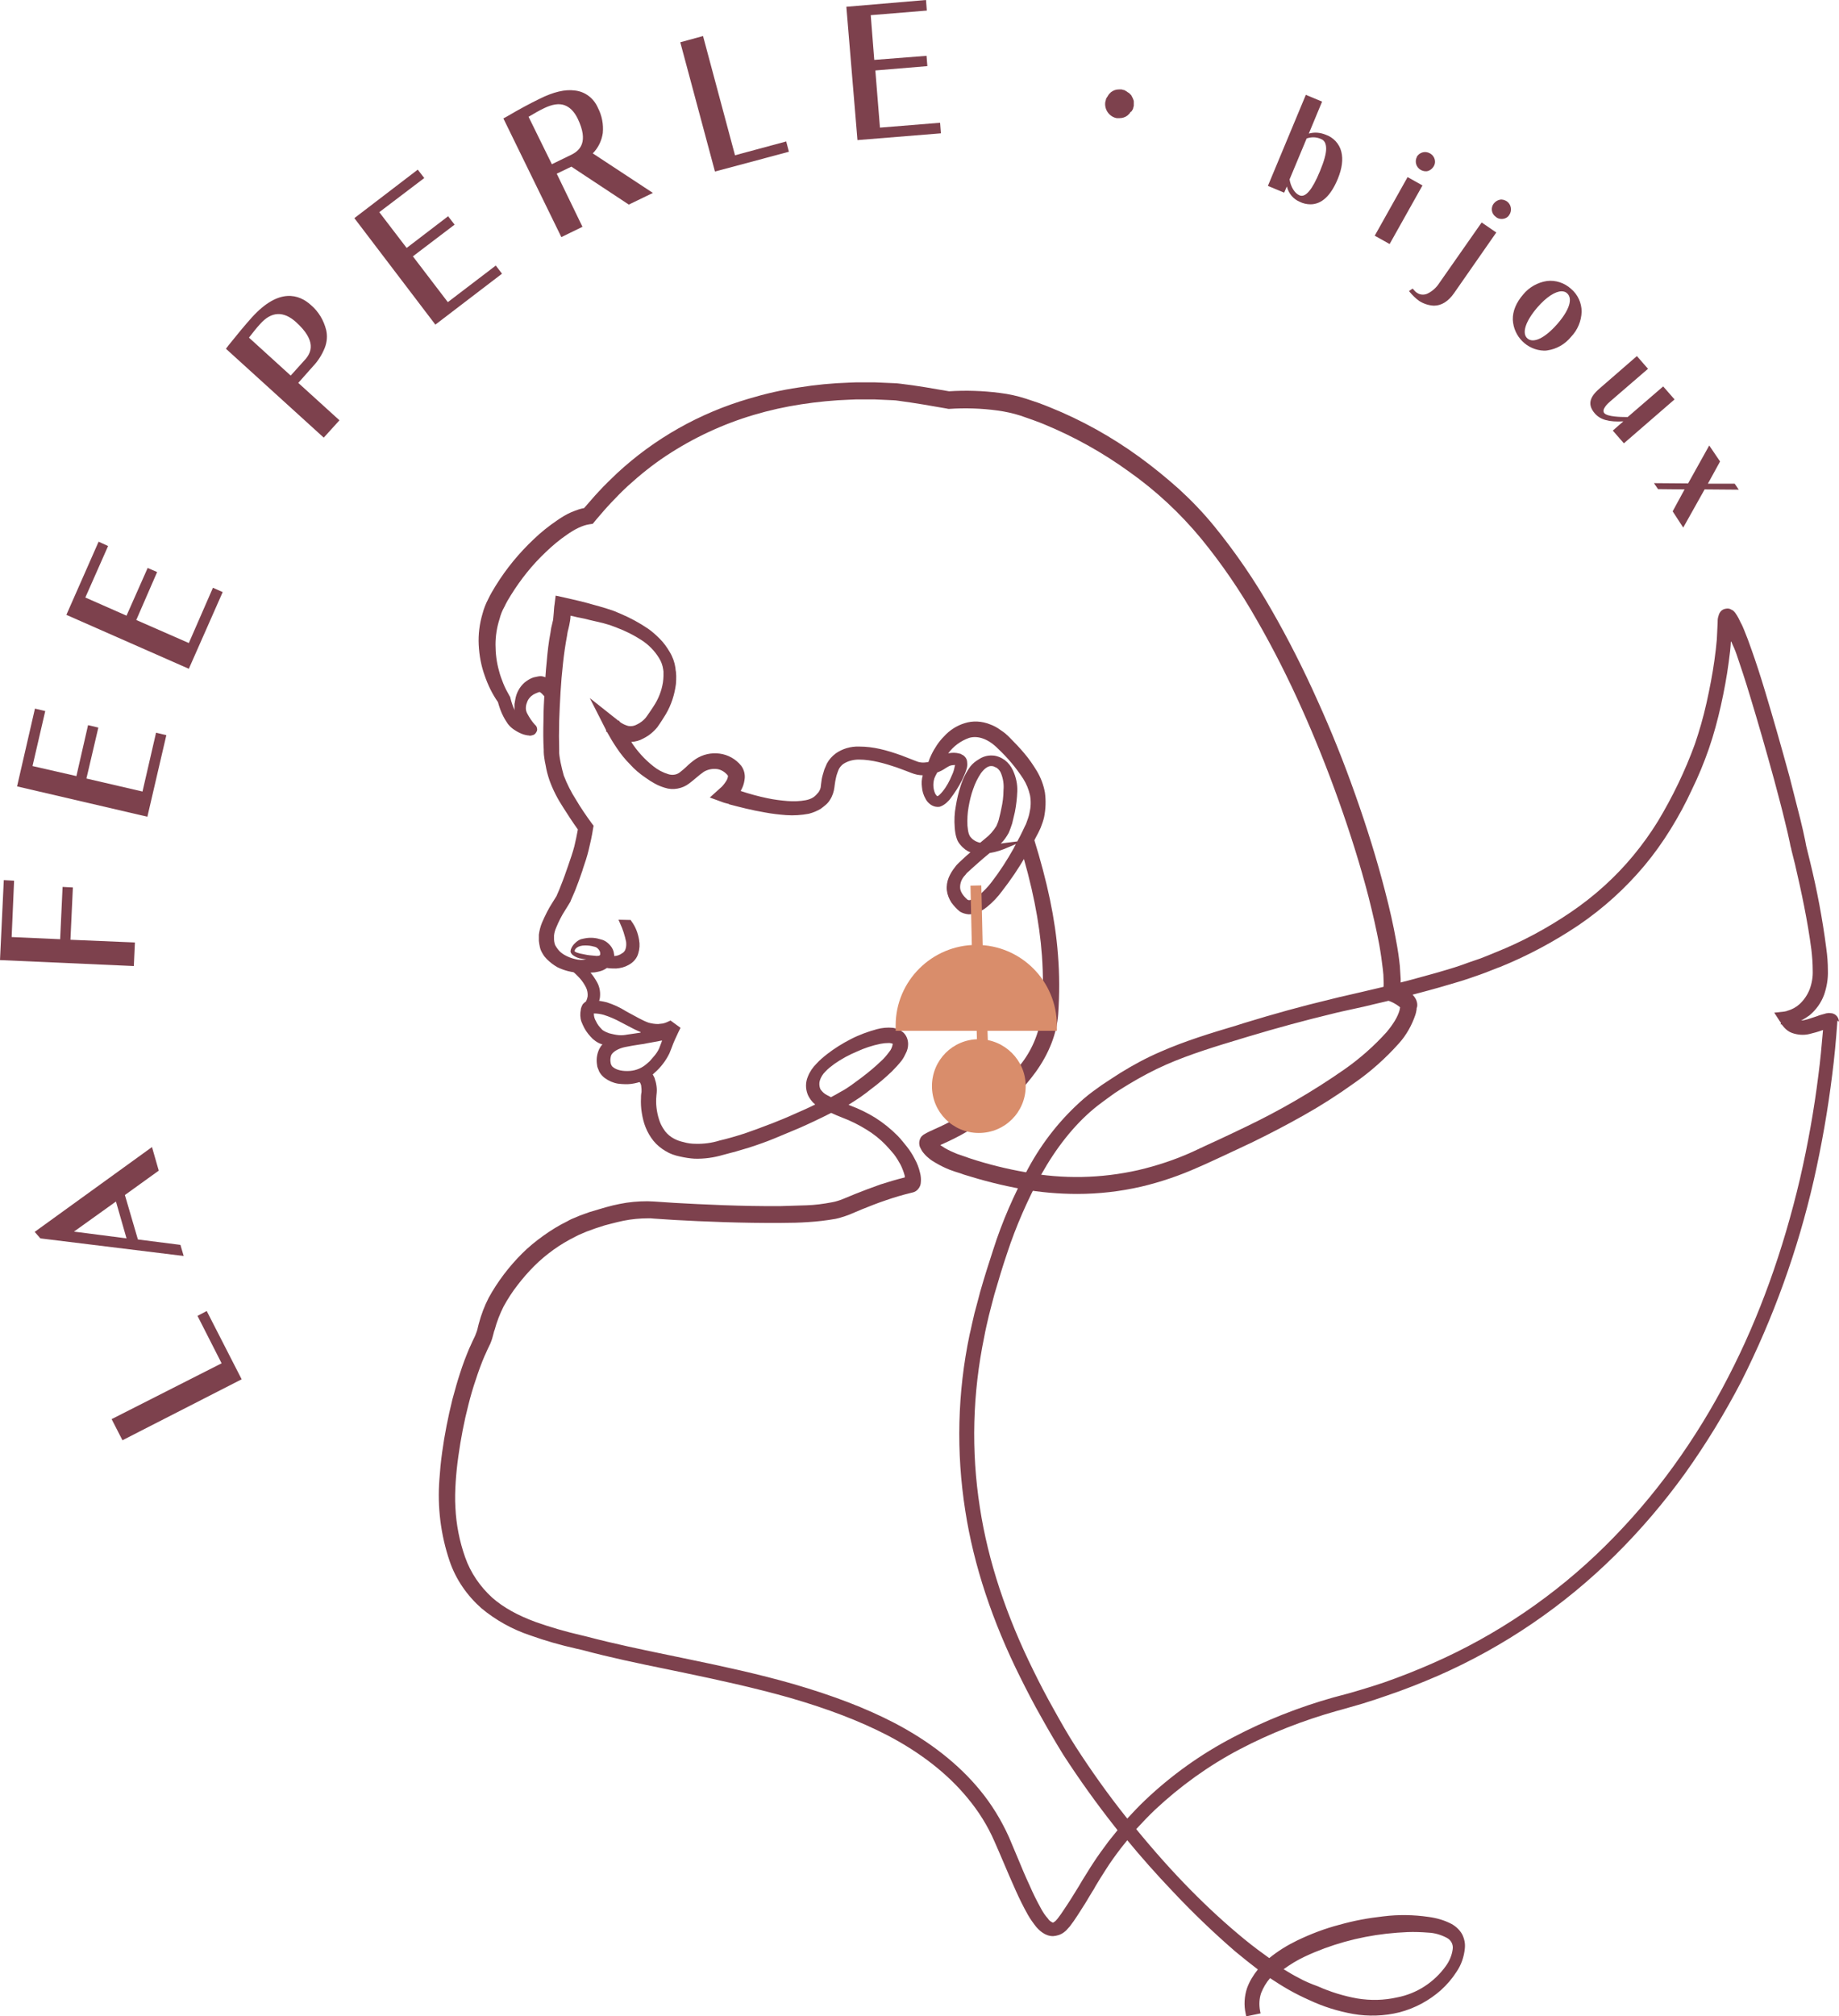 <?xml version="1.0" encoding="utf-8"?>
<!-- Generator: Adobe Illustrator 25.2.0, SVG Export Plug-In . SVG Version: 6.00 Build 0)  -->
<svg version="1.1" id="Calque_1" xmlns="http://www.w3.org/2000/svg" xmlns:xlink="http://www.w3.org/1999/xlink" x="0px" y="0px"
	 viewBox="0 0 678.8 744.1" style="enable-background:new 0 0 678.8 744.1;" xml:space="preserve">
<style type="text/css">
	.st0{fill:#7D414D;}
	.st1{fill:#D98D6B;}
</style>
<g id="Fée">
	<path id="Body" class="st0" d="M678.7,376.4c-0.2-0.9-0.7-1.6-1.5-2.1c-0.4-0.2-0.9-0.4-1.4-0.4c-0.4-0.1-0.9-0.1-1.3,0
		c-0.3,0-0.6,0.1-0.9,0.2c-0.9,0.2-1.7,0.5-2.4,0.7l-0.2,0.1c-0.5,0.2-1,0.3-1.5,0.5c-1,0.3-2,0.7-2.9,0.9c-0.6,0.2-1.2,0.3-1.8,0.3
		c1.1-0.5,2.1-1.2,3.1-1.9c2.4-2,4.3-4.6,5.4-7.6c1-2.9,1.5-5.9,1.4-8.9c0-2.8-0.2-5.5-0.6-8.3c-1.4-10.8-3.4-21.4-6-32l-1.4-5.7
		c-0.1-0.7-0.3-1.4-0.4-2.1c-0.5-2.5-1.1-5-1.8-7.9c-1.4-5.6-2.8-11.1-4-15.7c-3.1-11.3-6-21.5-8.9-31.1c-1.8-6-3.4-10.9-5-15.4
		c-1-2.9-1.9-5.3-2.9-7.7c-0.2-0.5-0.4-0.9-0.6-1.4l-0.3-0.6c-0.3-0.6-0.7-1.3-1-2l-0.1-0.2c-0.3-0.6-0.7-1.2-1.1-1.8
		c-0.2-0.3-0.4-0.5-0.6-0.7c-0.2-0.2-0.4-0.4-0.7-0.5l-0.2-0.1c-0.6-0.4-1.2-0.5-1.9-0.4c-0.9,0.1-1.7,0.5-2.2,1.2
		c-0.2,0.3-0.4,0.6-0.5,0.9c-0.1,0.3-0.2,0.7-0.3,1c-0.2,0.7-0.2,1.5-0.2,2.2l-0.2,4.1l-0.1,2c-0.2,2.4-0.5,4.9-0.9,7.8
		c-0.7,5-1.7,10.2-2.9,15.6s-2.7,10.5-4.3,15.2c-3.6,9.9-8.2,19.4-13.6,28.4c-2.7,4.4-5.8,8.7-9.1,12.7c-6.7,8.1-14.5,15.1-23.2,21
		c-8.7,5.9-18,10.9-27.8,14.8l-1.2,0.5c-2,0.8-4.1,1.7-6.3,2.4s-4.6,1.7-7.5,2.6c-4.5,1.4-9.4,2.8-15.4,4.4
		c-4.9,1.3-9.9,2.6-15.6,3.9c-2.4,0.6-4.8,1.1-7.3,1.7c-2.8,0.6-5.6,1.3-8.4,2c-9.6,2.3-19.8,5.1-31.2,8.6l-2.5,0.8
		c-9.4,2.8-19,5.7-28.3,9.8c-5.1,2.2-9.9,4.8-14.6,7.7c-2.2,1.4-4.5,2.9-6.9,4.5c-2.4,1.7-4.5,3.2-6.6,5c-8.4,7.3-15.3,16-20.6,25.8
		c-5.2,9.6-9.6,19.6-12.9,30c-1.6,4.9-3.2,9.9-4.8,15.5c-0.6,2.4-1.3,4.9-2.1,7.9l-0.9,3.9c-0.3,1.4-0.6,2.8-0.9,4
		c-4.5,21.4-5,43.4-1.6,65c3.1,20.1,10,40.9,20.4,61.7c2.3,4.6,4.8,9.5,7.6,14.4c2.5,4.5,5.3,9.3,8.2,14
		c5.9,9.1,12.2,17.9,18.9,26.4l1.1,1.4c-1.1,1.4-2.2,2.7-3.3,4.1c-2,2.7-4,5.4-5.8,8.2c-1.4,2.1-2.6,4.2-3.9,6.2
		c-0.4,0.7-0.9,1.5-1.3,2.2c-1.9,3.1-3.5,5.7-5.2,8.2c-0.9,1.4-1.8,2.7-2.6,3.7l-0.6,0.7c-0.2,0.2-0.4,0.4-0.6,0.5
		c-0.4,0.3-0.5,0.3-0.6,0.3c-0.7-0.3-1.4-0.8-1.8-1.5c-1-1.1-1.8-2.3-2.5-3.6c-1.6-2.9-3.1-5.9-4.2-8.5c-1.6-3.4-3.1-7-4.5-10.4
		c-1.1-2.5-2.1-5.1-3.2-7.6c-2.8-6.2-6.4-12.1-10.7-17.3c-7.8-9.5-18.4-17.9-31.6-24.8c-10.6-5.5-22.4-10-37.1-14.3
		c-13.2-3.8-26.8-6.7-38.4-9.1l-7.2-1.5c-10.2-2.1-20.8-4.3-31-7l-2.1-0.5c-5.6-1.3-11.1-2.9-16.5-4.8c-6.8-2.5-12-5.4-16.1-9
		c-4.5-4.1-8-9.2-10-14.9c-2.1-5.9-3.3-12.1-3.6-18.3c-0.2-3.2-0.1-6.3,0.1-9.5c0.2-3,0.5-6.1,1-9.6c0.9-6.4,2.1-12.7,3.7-18.9
		c0.8-3.2,1.7-6.3,2.7-9.2c1-3.1,2.1-6.1,3.3-8.9l0.2-0.4c0.3-0.6,0.5-1.2,0.8-1.8l1.1-2.3c0.5-1.2,0.9-2.5,1.2-3.8
		c0.1-0.4,0.2-0.9,0.4-1.3c0.8-3,1.9-5.8,3.3-8.6c1.5-2.7,3.2-5.4,5.1-7.8c1.9-2.5,4-4.9,6.2-7.1c2.2-2.2,4.6-4.2,7.1-6
		c2.5-1.8,5.2-3.4,8-4.8c0.9-0.5,1.8-0.9,2.8-1.3c0.5-0.2,1-0.4,1.4-0.6l3.3-1.2l3.4-1.1l2.3-0.6c1.6-0.4,3.1-0.8,4.6-1.1
		c3-0.6,6.1-0.9,9.2-0.9c0.7,0,1.3,0,2,0.1l7.6,0.5c10.8,0.6,25,1.2,39.4,1.1c3.8,0,7-0.1,9.9-0.3c3.4-0.2,6.8-0.6,10.2-1.2
		c0.9-0.2,1.8-0.4,2.6-0.7c0.8-0.2,1.7-0.6,2.6-0.9l4.5-1.9c2.5-1,5.7-2.3,9-3.4c2.9-1,5.9-1.9,9.2-2.7l0.4-0.1c0.1,0,0.1,0,0.4-0.1
		c0.7-0.2,1.3-0.6,1.8-1.2c0.6-0.7,1-1.6,1-2.6c0.1-1.1,0-2.3-0.3-3.4c-0.4-1.8-1.1-3.6-2-5.2c-0.8-1.6-1.8-3.1-2.9-4.5
		c-0.7-0.9-1.2-1.5-1.7-2.1c-0.2-0.2-0.4-0.4-0.5-0.6c-0.4-0.4-0.8-0.9-1.2-1.3c-2.5-2.5-5.2-4.7-8.2-6.6c-2.9-1.8-6-3.3-9.2-4.5
		l-0.7-0.3c1.3-0.8,2.7-1.7,4.2-2.7c1.6-1.1,3-2.2,4-3c2.7-2,5.3-4.2,7.8-6.6c1.3-1.3,2.5-2.6,3.6-4c0.6-0.8,1.1-1.7,1.5-2.6
		c0.6-1.1,0.9-2.3,0.9-3.5c0-1.6-0.6-3.2-1.8-4.3c-1.1-0.9-2.4-1.5-3.8-1.7c-2-0.2-4,0-5.9,0.5c-3.3,0.9-6.6,2.1-9.7,3.7
		c-3.1,1.6-6,3.4-8.7,5.5c-1.4,1.1-2.7,2.2-3.9,3.5c-1.4,1.4-2.5,3-3.2,4.8c-0.9,2.1-0.9,4.4-0.1,6.5c0.6,1.5,1.6,2.8,2.8,3.8
		c-2.4,1.2-5.1,2.4-8.1,3.7c-2.6,1.2-5.2,2.2-7.9,3.3l-1.1,0.4c-2.8,1.1-5.8,2.2-9,3.3c-3.1,1-6.2,1.9-9.2,2.6
		c-2.9,0.9-5.9,1.3-8.9,1.2c-1.5,0-2.9-0.2-4.3-0.6c-1.3-0.3-2.6-0.7-3.8-1.4c-1.1-0.6-2.2-1.5-3-2.5c-0.8-1.1-1.5-2.2-2-3.5
		c-1-2.7-1.5-5.6-1.4-8.5c0-0.4,0.1-0.9,0.1-1.4c0-0.3,0.1-0.6,0.1-1c0.1-1.1,0-2.1-0.2-3.2c-0.1-0.5-0.2-1-0.4-1.5
		c-0.1-0.6-0.4-1.2-0.7-1.7c-0.6-1-1.4-1.9-2.4-2.6l-0.8-0.6l-3.4,4.4l0.8,0.6c0.4,0.3,0.7,0.6,1,1c0.2,0.4,0.4,0.9,0.4,1.4
		c0.1,0.6,0.1,1.1,0.1,1.7c0,0.3,0,0.5-0.1,0.8c-0.1,0.6-0.1,1.1-0.1,1.7c-0.1,1.8,0,3.7,0.3,5.5c0.3,1.8,0.7,3.6,1.4,5.3
		c0.7,1.8,1.7,3.5,2.9,5c1.2,1.5,2.8,2.8,4.5,3.8c1.6,1,3.4,1.6,5.3,2c1.8,0.4,3.6,0.7,5.4,0.8c3.6,0.1,7.1-0.4,10.5-1.4
		c3.2-0.8,6.4-1.7,9.6-2.7c3.4-1.1,6.5-2.2,9.4-3.4l1.2-0.5c2.6-1.1,5.3-2.2,7.9-3.3c3.4-1.5,7.5-3.4,11.8-5.6
		c1.3,0.6,2.7,1.2,4,1.7c3.2,1.2,6.2,2.7,9.1,4.5c2.6,1.6,5,3.5,7.1,5.7c1.2,1.3,2.2,2.4,3,3.4c0.9,1.2,1.7,2.5,2.4,3.8
		c0.6,1.2,1.1,2.5,1.5,3.9c0.1,0.3,0.1,0.5,0.1,0.8c-3.2,0.8-6.2,1.7-9,2.6c-3.4,1.2-6.8,2.5-9.3,3.5l-4.6,1.9
		c-0.8,0.3-1.3,0.5-2,0.7c-0.7,0.2-1.4,0.4-2.1,0.5c-3.1,0.6-6.2,1-9.3,1.1c-2.9,0.1-5.9,0.2-9.7,0.3c-14.2,0.1-28.4-0.6-39.1-1.2
		l-7.5-0.5c-0.8,0-1.6-0.1-2.4-0.1c-3.5,0-6.9,0.3-10.3,1c-1.6,0.3-3.2,0.7-5,1.2l-2.4,0.7l-3.7,1.1l-3.6,1.3
		c-0.5,0.2-1,0.4-1.4,0.6c-1.1,0.4-2.2,0.9-3.2,1.5c-3.1,1.5-6,3.3-8.8,5.3c-2.8,2-5.5,4.2-7.9,6.6c-4.8,4.8-9,10.3-12.3,16.3
		c-1.6,3.1-2.8,6.3-3.7,9.7l-0.3,1.2c-0.2,1.1-0.6,2.1-1,3.1l-1,2.1c-0.3,0.7-0.6,1.3-0.9,2l-0.2,0.4c-1.3,3.1-2.5,6.2-3.5,9.4
		c-1,3-1.9,6.3-2.8,9.6c-1.6,6.5-2.9,13-3.8,19.6c-0.5,3.6-0.8,6.9-1,9.9c-0.8,10.3,0.5,20.6,3.8,30.3c2.3,6.7,6.4,12.6,11.7,17.3
		c5.3,4.4,11.4,7.8,18,10c5.6,2,11.2,3.6,17,4.9l2.2,0.5c10.4,2.8,21,5,31.3,7.1l7.2,1.5c11.5,2.4,24.9,5.3,38,9
		c14.2,4.1,25.9,8.6,36,13.8c12.5,6.5,22.5,14.4,29.8,23.3c4,4.8,7.4,10.2,9.9,16c1.1,2.4,2.1,4.9,3.2,7.4c1.5,3.5,3,7.1,4.6,10.6
		c1.3,2.9,2.8,6,4.5,9c0.9,1.6,2,3.1,3.1,4.5c0.7,0.8,1.4,1.5,2.3,2.1c1.1,0.8,2.5,1.3,3.9,1.3l0,0c1.4-0.1,2.8-0.5,4-1.4
		c0.4-0.3,0.9-0.7,1.2-1.1l1-1.1c1-1.3,1.9-2.6,2.8-4l0.2-0.3c1.9-2.9,3.7-5.8,5.2-8.4c0.5-0.7,0.9-1.4,1.3-2.2
		c1.2-2,2.5-4.1,3.8-6.1c1.7-2.7,3.6-5.3,5.5-7.8l2.4-3c5.1,6.2,10.6,12.4,16.4,18.5c7.4,7.9,15.2,15.4,23.4,22.5
		c3,2.5,5.8,4.7,8.4,6.7c-1.7,2.1-3.1,4.4-4,6.9c-1,3-1.2,6.3-0.5,9.4l0.2,1l5.3-1.1l-0.2-1c-0.4-2.2-0.3-4.4,0.4-6.5
		c0.8-2,1.9-3.9,3.3-5.5l0,0c2.3,1.5,4.6,3,7.1,4.4c2.3,1.3,4.7,2.5,7.4,3.7c5.1,2.4,10.5,4.1,16.1,5.1c2.8,0.5,5.7,0.7,8.6,0.6
		c2.9-0.1,5.8-0.5,8.6-1.2c5.7-1.5,10.9-4.3,15.3-8.2c2.2-2,4.1-4.2,5.7-6.7c1.8-2.6,2.8-5.6,3.1-8.7c0.2-1.8-0.2-3.6-1-5.2
		c-0.9-1.6-2.3-2.9-3.9-3.8c-2.7-1.4-5.5-2.2-8.5-2.6c-5.5-0.8-11.1-0.9-16.7-0.2c-5.5,0.6-10.9,1.6-16.2,3.1
		c-5.4,1.4-10.6,3.4-15.6,5.8c-3.7,1.8-7.1,3.9-10.3,6.5c-2.8-2-5.8-4.2-9.1-6.9c-13.3-10.9-26.5-24.2-40-40.7
		c2.2-2.4,4.5-4.8,6.9-7.1c9.4-8.8,19.8-16.3,31.2-22.3c11.4-6,23.5-10.7,35.9-14.2l2.2-0.6l7.3-2.1l4.7-1.5l4.7-1.6
		c6.2-2.1,12.5-4.6,18.5-7.2c24.4-10.7,46.5-25.8,65.4-44.5c9.4-9.3,18-19.4,25.8-30.2c7.7-10.8,14.6-22.1,20.7-33.8
		c11.9-23.6,20.9-48.6,26.8-74.4c2.9-12.8,5.2-25.9,6.8-38.9c0.8-6.2,1.4-12.6,1.9-19.7v-0.3C678.8,377.3,678.8,376.9,678.7,376.4z
		 M641.1,241.8c1.5,4.4,3.1,9.2,4.9,15.2c2.9,9.5,5.8,19.6,8.9,30.9c1.2,4.6,2.7,10,4,15.5c0.7,2.9,1.3,5.3,1.8,7.8
		c0.1,0.6,0.2,1.2,0.4,1.8c0.1,0.2,0.1,0.3,0.1,0.5l1.4,5.6c2.3,9.9,4.6,20.6,6,31.3c0.3,2.6,0.5,5.1,0.5,7.7
		c0.1,2.4-0.3,4.7-1.1,6.9c-0.8,2.1-2.1,4-3.7,5.5c-1.3,1.2-2.8,2-4.5,2.5l-0.1-0.1l-0.1,0.2c-0.3,0.1-0.7,0.1-1,0.2l-3.7,0.4l2,3.1
		c0.2,0.2,0.4,0.5,0.5,0.8l-0.2,0.4h0.4c0.3,0.4,0.6,0.7,0.9,1.1c0.8,0.9,1.8,1.7,3,2.1c2,0.7,4.2,0.9,6.3,0.4
		c1.6-0.4,3.2-0.8,4.8-1.4l0.3-0.1c-0.5,5.9-1,11.3-1.7,16.6c-1.6,12.9-3.9,25.7-6.8,38.3c-6.2,26.4-15,51-26.4,73
		c-5.9,11.5-12.7,22.6-20.3,33.1c-7.6,10.5-16,20.3-25.2,29.4c-18.4,18.2-40,32.9-63.7,43.3c-5.9,2.6-12,5-18,7.1l-4.6,1.5l-4.6,1.4
		c-2.6,0.8-5.2,1.5-7.9,2.2l-1.5,0.4c-12.8,3.6-25.2,8.5-37,14.7c-11.9,6.2-22.8,14-32.5,23.2c-2.3,2.2-4.5,4.5-6.6,6.8
		c-0.2-0.2-0.3-0.4-0.5-0.6c-6.6-8.3-12.8-17-18.6-26c-2.9-4.5-5.6-9.3-8.1-13.8c-2.7-4.8-5.2-9.6-7.4-14.1
		c-10.1-20.4-16.8-40.6-19.8-60.2c-3.3-21-2.7-42.3,1.6-63.1c0.2-1.2,0.5-2.5,0.8-3.9l0.9-3.9c0.5-2.1,1.3-4.9,2-7.7
		c1.6-5.5,3.1-10.5,4.7-15.2c3.3-10.1,7.6-19.8,12.6-29.1c5.6-10,12.1-18.2,19.4-24.3c1.9-1.6,3.9-3,6.2-4.7s4.5-3,6.6-4.3
		c4.5-2.7,9.1-5.2,13.9-7.3c8.9-3.9,18.5-6.8,27.8-9.6l2.3-0.7c11.3-3.4,21.4-6.1,30.9-8.4c2.7-0.7,5.6-1.3,8.3-1.9
		c2.5-0.5,4.9-1.1,7.4-1.7c5.7-1.3,10.8-2.6,15.7-3.9c6.1-1.6,11-3,15.6-4.4c3-0.9,5.5-1.8,7.8-2.6s4.4-1.7,6.5-2.5l1.1-0.4
		c10.1-4.1,19.8-9.3,28.9-15.4c9.1-6.2,17.3-13.6,24.4-22.1c3.5-4.2,6.7-8.7,9.6-13.4c2.9-4.7,5.5-9.5,7.8-14.5
		c2.4-4.9,4.5-10,6.3-15.2c1.8-5.2,3.2-10.5,4.4-15.8c1.2-5.4,2.2-10.8,2.9-16.1c0.4-2.9,0.7-5.4,0.8-7.8
		C639.7,238.2,640.5,240,641.1,241.8z M305.2,404.1c-1-0.5-1.8-1.3-2.4-2.2c-0.4-1-0.5-2.1-0.2-3.1c0.4-1.3,1.1-2.4,2-3.3
		c1-1.1,2.2-2,3.4-2.9c2.6-1.8,5.3-3.3,8.2-4.5c2.8-1.3,5.8-2.3,8.8-2.9c1-0.2,2-0.3,3-0.3c0.3,0,0.6,0,0.9,0.1
		c0.2,0,0.4,0.1,0.6,0.2v0.2c-0.2,1-0.6,2-1.3,2.8c-0.9,1.2-1.8,2.3-2.9,3.3c-2.3,2.2-4.7,4.2-7.2,6.1c-1.5,1.1-2.7,2-3.8,2.8
		c-1.3,0.9-2.6,1.8-4,2.5c-1.1,0.7-2.3,1.3-3.6,2C306.1,404.6,305.7,404.3,305.2,404.1z M479.2,729.8c-1.8-0.9-3.6-2-5.4-3.1
		c2.5-1.8,5.1-3.4,7.9-4.7c4.7-2.2,9.6-4,14.6-5.4c5-1.4,10.2-2.4,15.4-3c2.8-0.3,5.3-0.5,7.8-0.6c2.6-0.1,5.1,0,7.7,0.2
		c2.4,0.1,4.7,0.8,6.8,1.9c1.6,0.8,2.5,2.5,2.2,4.3c-0.3,2.2-1.2,4.3-2.5,6.1c-4.3,6-10.7,10.2-18,11.6c-4.8,1.1-9.8,1.2-14.7,0.4
		c-5-0.9-9.9-2.4-14.6-4.5C483.9,732.1,481.5,731.1,479.2,729.8L479.2,729.8z"/>
	<path id="Forehead_bangs" class="st0" d="M385.7,292.5c-0.5-2.8-1.5-5.5-3-8c-1.4-2.3-2.9-4.5-4.7-6.6c-1.6-1.9-3.3-3.7-5.4-5.8
		l-0.4-0.4c-0.3-0.3-0.7-0.6-1.1-1c-0.6-0.5-1.2-0.9-1.8-1.3c-1.2-0.9-2.5-1.6-3.9-2.1c-3-1.2-6.3-1.4-9.4-0.4
		c-2.9,0.9-5.5,2.6-7.5,4.8c-1,1-1.9,2.1-2.7,3.3c-0.8,1.2-1.5,2.4-2.1,3.7c-0.4,0.8-0.7,1.6-1,2.5c-1.1,0.2-2.1,0.3-3.2,0.1
		c-0.4-0.1-0.9-0.2-1.3-0.4l-1.8-0.7c-1.5-0.6-2.6-1-3.6-1.4c-5.6-2-10.4-3.3-15.7-3.3c-3.1-0.1-6.2,0.8-8.7,2.6
		c-1.3,1-2.4,2.2-3.2,3.7l-0.9,2.1c-0.2,0.7-0.4,1.3-0.6,2c-0.3,1-0.5,2.1-0.6,3.2l-0.1,0.8c0,0.9-0.4,1.8-0.9,2.5
		c-0.6,0.7-1.2,1.4-2,1.9c-0.8,0.5-1.7,0.8-2.7,1c-2.2,0.4-4.5,0.5-6.8,0.3c-2.4-0.2-4.8-0.5-7.2-1c-3.4-0.7-6.7-1.6-10-2.7l0.6-1.2
		c0.5-1.1,0.8-2.4,0.9-3.6c0.1-1.5-0.3-3-1.1-4.2l-0.2-0.3c-2-2.5-4.9-4.1-8-4.5c-3.1-0.4-6.2,0.3-8.8,2c-1.3,0.9-2.5,1.9-3.6,3
		c-0.7,0.6-1.3,1.2-2,1.7c-1.2,1.1-2.9,1.4-4.5,0.9c-2-0.6-3.9-1.6-5.5-2.9c-3.2-2.5-6-5.6-8.2-9c1.6-0.1,3.1-0.5,4.5-1.3
		c2-1,3.7-2.4,5.1-4.1c0.3-0.4,0.5-0.7,0.7-1l1-1.5c0.5-0.8,1-1.6,1.5-2.4c2-3.4,3.2-7.2,3.7-11.1c0.1-1.1,0.1-2.1,0.1-3l-0.1-1.5
		l-0.1-0.5c0-0.3-0.1-0.7-0.1-1c-0.3-2-1-4-2.1-5.8c-1-1.7-2.2-3.4-3.6-4.8c-1.4-1.4-2.8-2.7-4.4-3.8c-3.1-2.1-6.4-3.9-9.9-5.4
		l-2.6-1.1l-2.7-0.9c-1.9-0.6-3.7-1.1-5.2-1.5c-3.4-1-7-1.8-10.5-2.6l-3.2-0.7l-0.4,3.2c-0.2,1.1-0.2,2.1-0.3,3.1
		c-0.1,0.8-0.1,1.5-0.2,2.2c0,0.4-0.1,0.7-0.2,1.1l-0.3,1.3c-0.2,0.7-0.3,1.3-0.4,2l-0.1,0.7c-0.7,3.6-1.1,7.2-1.4,10.8
		c-0.4,3.7-0.6,7.5-0.8,10.8c-0.2,3.8-0.4,7.3-0.4,10.8c-0.1,4-0.1,7.6,0.1,10.9v0.8c0,0.7,0.1,1.4,0.2,2.1c0.1,0.9,0.3,1.9,0.5,2.8
		c0.3,1.9,0.8,3.7,1.4,5.5c1.3,3.6,3,6.9,5.1,10.1c1.7,2.7,3.4,5.3,5.4,8.1c-0.4,2.1-0.8,4.2-1.3,6.2c-0.6,2.3-1.4,4.6-2.2,6.9
		l-0.1,0.3c-0.9,2.6-1.7,4.9-2.6,7.1c-0.4,1.1-0.9,2.3-1.4,3.4c-0.1,0.2-0.2,0.5-0.3,0.7l-1.5,2.4c-1.5,2.3-2.7,4.8-3.8,7.3
		c-0.6,1.4-1,3-1.2,4.5v2.3c0.1,0.8,0.2,1.6,0.4,2.4c0.2,0.9,0.6,1.7,1.1,2.5c0.4,0.7,0.9,1.3,1.5,1.9c1.1,1.1,2.4,2.1,3.8,2.9
		c2.6,1.3,5.5,2,8.5,2.1h1.4c0.9,0,1.9,0,2.8-0.1c0.8,0,1.5-0.1,2.3-0.3c1-0.2,1.9-0.5,2.7-1c0.2-0.1,0.4-0.3,0.6-0.4
		c1.1,0.2,2.3,0.2,3.4,0.2c1.6-0.1,3.2-0.5,4.6-1.3c1.7-0.9,3.1-2.4,3.6-4.3c0.5-1.6,0.6-3.3,0.3-4.9c-0.4-2.5-1.3-4.9-2.8-6.9
		l-0.3-0.5l-4.5-0.1l0.6,1.4c1,2.1,1.7,4.4,2.2,6.7c0.1,0.9,0.1,1.8-0.2,2.7c-0.2,0.7-0.7,1.3-1.3,1.6c-0.8,0.6-1.9,1-2.9,1v-0.4
		l-0.2-1.2c-0.3-1.1-0.9-2-1.7-2.8c-0.4-0.4-0.9-0.8-1.4-1.1c-0.5-0.3-1-0.5-1.5-0.6c-1.8-0.6-3.7-0.8-5.6-0.5
		c-0.6,0.1-1.1,0.2-1.9,0.4c-0.8,0.3-1.5,0.8-2.1,1.4c-0.7,0.6-1.3,1.5-1.6,2.4c-0.1,0.3-0.1,0.6-0.1,0.9c0.2,0.5,0.5,0.9,0.9,1.2
		c1,0.7,2.1,1.2,3.3,1.3c0.5,0.1,1.1,0.2,1.6,0.2c-1.4,0.3-2.8,0.3-4.2-0.1c-1.4-0.3-2.8-0.9-4-1.6c-0.8-0.5-1.6-1.1-2.2-1.9
		c-0.3-0.4-0.6-0.8-0.9-1.3c-0.2-0.3-0.3-0.6-0.4-1c-0.1-0.5-0.2-0.9-0.2-1.4v-1.5c0.1-1,0.4-2,0.8-2.9c0.9-2.2,2-4.4,3.3-6.4l1-1.6
		l0.6-1c0.2-0.3,0.4-0.6,0.5-1c0.6-1.3,1.1-2.6,1.6-3.7c0.9-2.3,1.8-4.7,2.7-7.4l0.1-0.4c0.8-2.3,1.6-4.7,2.2-7.2s1.2-5.1,1.6-7.8
		l0.2-1.1l-0.7-0.9c-2.1-2.9-4.1-5.8-5.8-8.7c-1.8-2.8-3.3-5.8-4.5-8.9c-0.4-1.4-0.8-3-1.2-4.9c-0.2-1-0.3-1.8-0.4-2.4
		c-0.1-0.6-0.1-1.1-0.1-1.7v-0.7c-0.1-3-0.1-6.3,0-10.5c0.1-3.3,0.3-6.9,0.5-10.6c0.2-3.4,0.5-6.9,0.9-10.5
		c0.4-3.8,0.9-7.1,1.5-10.3l0.1-0.7c0.1-0.6,0.2-1.2,0.4-1.8l0.3-1.3c0.1-0.5,0.2-1.1,0.3-1.6c0.1-0.7,0.2-1.3,0.2-2
		c1.7,0.4,3.4,0.8,5.1,1.1l2,0.5c1.5,0.3,3.3,0.8,5.1,1.2c0.8,0.2,1.6,0.5,2.4,0.7l2.4,0.9c3.2,1.2,6.2,2.7,9,4.5
		c2.7,1.7,5,4,6.7,6.8c0.8,1.3,1.3,2.7,1.5,4.2c0,0.2,0.1,0.5,0.1,0.7v1.6c0,0.8-0.1,1.6-0.2,2.4c-0.5,3.2-1.7,6.2-3.5,8.9
		c-0.5,0.8-1,1.5-1.4,2.1l-0.9,1.3c-0.2,0.3-0.4,0.5-0.5,0.7c-0.9,1.1-2,1.9-3.2,2.5c-1,0.6-2.2,0.8-3.3,0.6
		c-1.1-0.3-2.2-0.8-3.1-1.5l-0.3-0.5l-0.2,0.1l-10.6-8.4l6.1,12l-0.2,0.2l0.5,0.4c1.1,2,2.3,4,3.6,5.9c1.4,2.1,3,4.1,4.8,5.9
		c1.7,1.9,3.7,3.6,5.8,5c1.1,0.8,2.2,1.5,3.3,2.1c1.2,0.7,2.5,1.2,3.8,1.6c1.5,0.5,3.1,0.6,4.7,0.3c1.6-0.3,3-0.9,4.3-1.9
		c0.9-0.7,1.8-1.4,2.6-2.1c0.9-0.8,1.8-1.5,2.8-2.2c1.5-0.9,3.2-1.2,4.9-1c1.5,0.2,2.9,1.1,3.9,2.3c0.1,0.2,0.1,0.3,0.1,0.5
		c-0.1,0.4-0.2,0.8-0.4,1.2c-0.3,0.5-0.6,1-1,1.5c-0.4,0.5-0.8,1-1.3,1.4l-4,3.6l5.2,1.9c0.6,0.2,1.2,0.3,1.9,0.5v0.1l0,0
		c3.8,1,8.4,2.2,13.2,3c2.6,0.5,5.3,0.8,7.9,1c2.8,0.2,5.6,0,8.3-0.5c1.6-0.4,3-1,4.4-1.8c0.7-0.5,1.3-1,1.9-1.5
		c0.6-0.5,1.2-1.2,1.6-1.9c0.9-1.4,1.4-3,1.6-4.6l0.1-0.8c0.1-0.9,0.3-1.9,0.5-2.8c0.1-0.6,0.3-1.1,0.5-1.7c0.2-0.5,0.3-0.9,0.5-1.3
		c0.4-0.8,1-1.5,1.7-2c1.7-1.1,3.7-1.6,5.7-1.6c4.9,0,9.8,1.5,14,2.9c1,0.4,2.1,0.8,3.5,1.3l1.8,0.7c0.7,0.3,1.5,0.5,2.3,0.7
		c0.7,0.1,1.3,0.2,2,0.2c-0.4,1.4-0.5,2.9-0.3,4.3c0.1,1.6,0.6,3.1,1.4,4.5c0.4,0.8,1.1,1.5,1.8,2c1,0.7,2.2,1,3.4,0.8
		c0.9-0.3,1.7-0.8,2.4-1.4c0.5-0.5,1.1-1,1.5-1.6c1.6-2.1,3.1-4.4,4.3-6.8c0.6-1.3,1.2-2.6,1.6-3.9c0.3-0.8,0.4-1.7,0.3-2.6
		c0-0.8-0.3-1.6-0.9-2.2c-0.2-0.2-0.5-0.5-0.8-0.6c-0.1-0.1-0.2-0.1-0.4-0.2l-0.1-0.1c-0.2-0.1-0.4-0.2-0.6-0.2
		c-1.4-0.4-2.8-0.4-4.2-0.1c1.9-2.6,4.6-4.6,7.7-5.7c3.4-1,7.3,0.5,10.8,4.1c3.5,3.3,6.6,7,9.2,11c1.2,1.9,2,3.9,2.5,6.1
		c0.4,2.2,0.3,4.4-0.2,6.5c-0.2,1.1-0.6,2.2-1,3.3c-0.2,0.6-0.4,1.1-0.7,1.6l-0.8,1.7c-0.6,1.3-1.3,2.6-2,3.9l-4,0.5l-2.1,0.3
		c1.2-1.1,2.1-2.5,2.9-3.9c0.6-1.3,0.9-2.4,1.3-3.5l0.1-0.4c0.3-1.2,0.6-2.5,0.9-3.8c0.5-2.5,0.8-5.1,0.9-7.7
		c0.1-2.7-0.5-5.3-1.6-7.7c-0.7-1.5-1.7-2.8-3-3.8c-0.7-0.5-1.4-0.9-2.2-1.2c-0.8-0.3-1.6-0.5-2.4-0.5c-1.8-0.1-3.5,0.4-5,1.4
		c-1.2,0.7-2.2,1.5-3.1,2.6c-1.6,2.2-2.8,4.6-3.6,7.2c-0.8,2.4-1.4,5-1.8,7.5c-0.5,2.6-0.6,5.2-0.4,7.8c0.1,1.5,0.3,2.9,0.8,4.3
		c0.3,0.9,0.8,1.6,1.4,2.3c0.5,0.6,1.1,1.1,1.7,1.6c0.6,0.4,1.2,0.8,1.9,1l-0.1,0.1c-0.9,0.8-1.9,1.6-2.8,2.5l-1.4,1.3
		c-0.5,0.5-1,1-1.4,1.6c-0.9,1.1-1.7,2.4-2.3,3.8c-0.6,1.5-0.9,3.2-0.7,4.8c0.2,1.6,0.8,3.1,1.7,4.5c0.9,1.2,1.9,2.3,3,3.2l0.3,0.2
		c0.9,0.5,1.9,0.8,3,0.9c0.9,0,1.9-0.1,2.8-0.4c1.4-0.6,2.8-1.3,4-2.3c2.1-1.7,4-3.7,5.6-5.9c3.2-4.1,6.1-8.4,8.7-12.9
		c1.1-1.9,2.3-4,3.7-6.8l0.9-1.7c0.3-0.6,0.6-1.2,0.9-1.9c0.5-1.3,1-2.6,1.3-4C386,298.5,386.1,295.5,385.7,292.5z M344.9,287.2
		c0.2-0.5,0.4-0.9,0.6-1.3c0.2-0.3,0.3-0.5,0.4-0.8c0.6-0.2,1.1-0.5,1.6-0.7c0.6-0.3,1.2-0.7,1.8-1.1l0.2-0.1
		c0.2-0.1,0.3-0.2,0.5-0.3l0.6-0.3c0.6-0.2,1.3-0.3,1.9-0.3c0,0.2,0,0.3-0.1,0.5c-0.2,1.1-0.5,2.2-1,3.2c-0.9,2.2-2,4.3-3.5,6.1
		c-0.3,0.4-0.7,0.8-1.1,1.2c-0.2,0.2-0.5,0.4-0.7,0.5c-0.1,0-0.2-0.1-0.3-0.1c-0.2-0.2-0.4-0.5-0.6-0.8
		C344.4,291.1,344.3,289.1,344.9,287.2L344.9,287.2z M216,348.9c1,0,2.1,0.1,3.1,0.4c0.7,0.1,1.3,0.4,1.7,0.9
		c0.3,0.3,0.6,0.8,0.7,1.2c0,0.2,0.2,0.8-0.1,1.1c-0.1,0.1-0.2,0.2-0.4,0.2c-0.5,0.1-1,0.1-1.5,0c-1.3-0.1-2.5-0.2-3.8-0.5
		c-2.4-0.4-3.6-0.9-3.6-1.2C212.1,350.2,213.2,348.9,216,348.9z M357.6,307.7c-0.3-1-0.4-2-0.5-3c-0.1-2.3,0-4.6,0.4-6.8
		c0.4-2.3,0.9-4.5,1.7-6.7c0.7-2.1,1.7-4.1,2.9-5.9c1.2-1.6,2.5-2.6,3.7-2.6h0.2c0.4,0,0.8,0.1,1.1,0.3c0.4,0.1,0.7,0.3,1,0.5
		c0.6,0.5,1.1,1.1,1.4,1.9c0.8,2,1.1,4.1,0.9,6.2c0,2.3-0.3,4.6-0.8,6.8c-0.2,1.2-0.5,2.3-0.8,3.5c-0.2,1-0.6,2-1,2.9
		c-1.1,1.8-2.5,3.4-4.2,4.7l-1.8,1.5c-1.1-0.2-2.1-0.7-2.9-1.4c-0.3-0.3-0.6-0.6-0.9-1C357.9,308.4,357.8,308.1,357.6,307.7
		L357.6,307.7z M375,311.5c-0.3,0.5-0.6,1-0.8,1.5c-2.4,4.3-5.1,8.5-8.1,12.4c-1.4,1.9-3.1,3.6-4.9,5.1c-0.8,0.6-1.7,1.1-2.6,1.5
		c-0.8,0.3-1.2,0.2-1.5,0c-1.6-1.4-2.6-2.9-2.7-4.3c-0.1-1.8,0.6-3.5,1.9-4.8c0.3-0.4,0.6-0.8,1-1.1l1.3-1.2l2.7-2.4
		c1.1-1,2.2-1.9,3.4-2.9c0.2-0.2,0.4-0.3,0.6-0.5c2.4-0.4,4.6-1.1,6.8-2.1L375,311.5z"/>
	<path id="Lips" class="st0" d="M247.5,376.6l-1.3,0.6c-0.5,0.2-1,0.4-1.5,0.5l-0.9,0.1c-0.3,0-0.6,0.1-0.9,0.1
		c-1.2,0-2.4-0.2-3.5-0.5c-0.5-0.2-1.1-0.4-1.7-0.7l-1.8-0.9l-3.7-2l-1.1-0.6c-2.2-1.4-4.6-2.5-7.1-3.3c-1.6-0.4-3.2-0.7-4.9-0.7
		c-0.5,0-0.9,0-1.4,0.1c-0.3,0-0.6,0.1-0.9,0.2h-0.1c-0.5,0.1-0.9,0.4-1.2,0.7l-0.3,0.3c-0.1,0.1-0.2,0.2-0.2,0.3l-0.3,0.6l-0.1,0.3
		c-0.1,0.2-0.1,0.4-0.2,0.6v0.2c-0.3,1.5-0.3,3,0.2,4.5c0.3,0.8,0.7,1.6,1.1,2.4c0.8,1.5,1.9,2.8,3.1,4c0.7,0.6,1.4,1.1,2.2,1.5
		c0.4,0.2,0.9,0.4,1.3,0.5h0.1c-0.5,0.5-0.9,1.1-1.2,1.7c-0.8,1.7-1.1,3.5-0.9,5.3l0.1,0.7c0,0.3,0.1,0.6,0.2,0.9
		c0.2,0.5,0.4,1,0.6,1.5c0.5,0.9,1.2,1.7,2,2.3c1.5,1.1,3.1,1.8,4.9,2.1c0.9,0.1,1.8,0.2,2.7,0.2c0.7,0,1.4,0,2.1-0.1
		c1.6-0.2,3.2-0.6,4.7-1.3c1.5-0.7,2.8-1.6,4-2.8c2.3-2,4.2-4.5,5.5-7.2c0.3-0.7,0.5-1.3,0.8-2c0.7-2,1.6-3.9,2.5-5.8l0.8-1.6
		L247.5,376.6z M236.3,381.1c-1.3,0.2-2.6,0.4-4.1,0.6l-0.7,0.1c-1,0.2-2.1,0.3-3.1,0.2c-1.2-0.1-2.4-0.4-3.6-0.7l-0.2-0.1
		c-0.3-0.1-0.5-0.2-0.8-0.3l-0.6-0.3c-0.4-0.2-0.9-0.5-1.2-0.9c-0.8-0.8-1.5-1.7-2-2.8c-0.5-0.8-0.8-1.8-0.8-2.8V374h0.1
		c1.2,0,2.4,0.2,3.5,0.5c2.2,0.7,4.3,1.6,6.3,2.7l4.8,2.5c0.7,0.3,1.6,0.8,2.6,1.2C236.4,381.1,236.4,381.1,236.3,381.1z
		 M225.6,389.4c0.6-1.3,2.7-2.5,5.1-3c1.9-0.4,3.8-0.7,5.8-1c0.8-0.1,1.5-0.2,2.3-0.4c1.3-0.2,2.6-0.5,3.9-0.7l0.5-0.1
		c0.4-0.1,0.8-0.2,1.2-0.2c-0.4,1.1-0.8,2.1-1.1,2.9c-0.5,1.1-1.2,2.1-2,3c-0.4,0.5-0.8,0.9-1.2,1.4s-1,0.9-1.4,1.3
		c-1.7,1.5-3.8,2.4-6.1,2.6c-2.8,0.2-4.9-0.3-6.2-1.3c-0.3-0.2-0.6-0.5-0.7-0.8c-0.1-0.1-0.1-0.3-0.2-0.4l-0.1-0.5
		C225.2,391.3,225.3,390.3,225.6,389.4z"/>
	<path id="Hair" class="st0" d="M523,369.8c-0.2-0.9-0.7-1.7-1.3-2.4c-0.4-0.5-0.9-1-1.4-1.4c-1-0.8-2.1-1.5-3.3-2.1v-2.7
		c-0.1-1.7-0.2-3.3-0.3-4.8c-0.3-2.8-0.7-5.8-1.4-9.4c-1-5.6-2.3-11.4-4.1-18.3c-3-11.6-6.6-23.2-11-35.6
		c-4.2-11.9-8.9-23.6-13.9-34.6c-5.1-11.4-10.7-22.5-16.9-33.3c-6.2-10.9-13.3-21.3-21.2-31c-4-4.9-8.3-9.4-13-13.7
		c-4.7-4.2-9.6-8.2-14.7-11.9c-10.2-7.4-21.3-13.6-33-18.3l-1.5-0.6c-1-0.4-1.9-0.7-2.9-1.1l-4.5-1.5c-3.1-1-6.3-1.7-9.6-2.1
		c-6.2-0.8-12.5-1-18.7-0.6c-5.8-1-11.9-2.1-18-2.8c-0.8-0.1-1.7-0.2-2.5-0.2l-7-0.3h-4.6c-1.7,0-3.3,0-4.7,0.1
		c-6.3,0.2-12.5,0.8-18.7,1.8c-6.2,0.9-12.3,2.3-18.3,4.1c-18.2,5.3-34.9,14.7-48.8,27.6c-2.3,2.2-4.6,4.4-6.7,6.7
		c-1.9,2-3.6,4.1-5.4,6.1c-0.7,0.1-1.3,0.3-2,0.5c-0.9,0.3-1.9,0.7-2.9,1.1c-1.8,0.8-3.4,1.8-5,2.9c-3.1,2.1-6,4.4-8.7,7
		c-5.4,5.1-10.1,10.8-14,17.1c-1,1.6-2,3.3-2.8,5c-0.9,1.7-1.6,3.5-2.1,5.4c-1.1,3.7-1.6,7.6-1.4,11.5c0.2,3.9,0.9,7.7,2.2,11.3
		c1.2,3.5,2.8,6.8,4.9,9.8c0.5,1.8,1.1,3.6,2,5.3c0.5,1,1.1,1.9,1.7,2.8c0.7,0.9,1.6,1.7,2.6,2.3c0.9,0.6,1.9,1.1,3,1.5
		c0.6,0.2,1.2,0.3,1.8,0.4c0.2,0,0.4,0,0.6,0.1h0.1c0.3,0,0.7-0.1,1-0.2c0.2,0,0.3-0.1,0.5-0.2l0.2-0.1l0.4-0.4
		c0.2-0.3,0.4-0.6,0.5-0.9c0.1-0.3,0.1-0.7,0-1c0-0.2-0.1-0.4-0.2-0.6c-0.1-0.1-0.1-0.2-0.2-0.3l-0.4-0.4c-1.1-1.2-2-2.6-2.8-4.1
		c-0.3-0.6-0.5-1.2-0.5-1.9c0-0.7,0.1-1.4,0.4-2.1c0.4-1.3,1.3-2.3,2.4-3c0.6-0.3,1.2-0.6,1.8-0.8c0.2-0.1,0.4-0.1,0.6-0.1
		c0.4,0.3,0.8,0.6,1.1,1c0.3,0.3,0.6,0.6,0.9,1c0.3,0.3,0.6,0.6,0.8,0.9l0.5,0.5l3.4-1.5l-0.1-0.8c-0.2-1.1-0.6-2.2-1.2-3.2
		c-0.6-1.2-1.6-2.2-2.7-3c-0.4-0.3-0.9-0.5-1.4-0.6c-0.6-0.2-1.2-0.2-1.8-0.1c-0.7,0.1-1.3,0.3-1.9,0.4c-1.2,0.4-2.3,1.1-3.3,1.9
		c-1.8,1.6-3,3.8-3.4,6.2c-0.1,0.4-0.1,0.8-0.2,1.1c0,0.2,0,0.3-0.1,0.5v1.8c0,0.2,0,0.5,0.1,0.7c-0.7-1.5-1.2-3-1.6-4.6l-0.1-0.4
		l-0.3-0.5c-0.8-1.4-1.6-2.9-2.2-4.4c-0.6-1.5-1.2-3.1-1.6-4.7c-0.9-3.2-1.3-6.4-1.3-9.7c0-3.2,0.5-6.4,1.5-9.5
		c0.4-1.6,1-3.1,1.8-4.5c0.7-1.5,1.5-2.9,2.4-4.3c3.6-5.8,7.9-11.2,12.9-15.9c2.4-2.3,5-4.5,7.8-6.4c1.3-0.9,2.7-1.8,4.2-2.5
		c1.3-0.6,2.6-1.1,4-1.3l1.3-0.2l1.4-1.7c1.8-2.1,3.5-4.1,5.3-6c2-2.1,4.1-4.3,6.3-6.3c4.4-4,9.1-7.8,14.1-11.1
		c10-6.6,20.9-11.7,32.4-15.1c5.7-1.7,11.6-3,17.5-3.9c5.9-0.9,11.9-1.5,17.9-1.7c1.3-0.1,2.9-0.1,4.5-0.1h4.5l6.8,0.3
		c0.7,0,1.4,0.1,2.1,0.2c6,0.8,12.4,1.9,18,2.9l0.4,0.1h0.4c5.9-0.4,11.9-0.2,17.8,0.6c2.9,0.4,5.7,1,8.5,1.9l4.3,1.5
		c0.9,0.3,1.8,0.7,2.7,1l1.5,0.6c11.2,4.6,21.8,10.5,31.6,17.6c9.9,7,18.8,15.3,26.5,24.6c7.7,9.4,14.6,19.5,20.6,30.1
		c6.1,10.6,11.6,21.5,16.6,32.7c4.9,10.9,9.5,22.4,13.7,34.2c4.3,12.1,8,23.9,10.9,35.1c1.7,6.7,3,12.5,4,17.8
		c0.6,3.4,1,6.3,1.3,8.9c0.2,1.5,0.3,2.9,0.3,4.4c0.1,1.3,0,2.7-0.2,4l-0.4,2.5l2.4,0.9c1.4,0.5,2.7,1.2,3.9,2.1
		c0.2,0.1,0.3,0.3,0.4,0.4c-0.1,0.3-0.1,0.6-0.2,1c-0.7,2.5-2.3,5.1-4.8,8.1c-4.6,5.1-9.8,9.7-15.5,13.7
		c-11.6,8.1-24,15.3-36.8,21.4c-1.6,0.8-3.2,1.5-4.8,2.3l-4.9,2.3c-3.3,1.5-6.5,3-9.7,4.5c-6.4,2.9-13.1,5.1-19.9,6.7
		c-13.7,3.1-27.8,3.4-41.6,0.8c-6.9-1.2-13.8-2.9-20.5-5.1c-0.5-0.2-1-0.3-1.4-0.5c-1.2-0.4-2.4-0.8-3.5-1.2c-1.5-0.6-3-1.3-4.4-2.1
		c-0.6-0.4-1.2-0.8-1.7-1.1l0.1-0.1c3.4-1.5,6.7-3.1,9.9-5c3.2-1.9,6.3-3.9,9.3-6.1c6.1-4.4,11.5-9.7,15.9-15.8
		c4.9-6.8,7.8-14.2,8.3-21.4c0.5-7.3,0.5-14.7-0.1-22c-1-13.1-3.9-26.7-8.9-42.8l-0.3-1l-5.4,1.7l0.3,1c4.8,15.5,7.5,29.1,8.4,41.6
		c0.5,7,0.5,14.1-0.1,21.1c-0.7,6.6-3.2,13-7.2,18.3c-4.2,5.5-9.1,10.4-14.7,14.4c-5.6,4.2-11.7,7.6-18.1,10.4l-0.4,0.2
		c-0.7,0.3-1.4,0.6-2.1,1l-0.7,0.4c-0.1,0.1-0.4,0.2-0.5,0.3c-0.4,0.3-0.8,0.7-1,1.1c-0.3,0.6-0.5,1.2-0.5,1.9
		c0,0.6,0.1,1.2,0.4,1.8c0.2,0.4,0.4,0.7,0.6,1.1c0.7,1,1.5,1.9,2.4,2.6c0.8,0.7,1.7,1.3,2.6,1.8c1.7,1,3.5,1.9,5.3,2.6
		c1.3,0.5,2.6,0.9,3.9,1.3c0.5,0.2,0.9,0.3,1.4,0.5c7,2.2,14.1,4,21.3,5.3c6.7,1.2,13.6,1.8,20.4,1.8c8,0,15.9-0.9,23.7-2.7
		c7.2-1.7,14.2-4.1,20.9-7.1c3.3-1.4,6.6-3,9.9-4.5l9.8-4.6c6.6-3.2,13.1-6.6,19.3-10.1c6.4-3.6,12.5-7.5,18.5-11.8
		c6.1-4.2,11.7-9.2,16.7-14.8c2.7-3,4.7-6.6,6-10.4c0.2-0.5,0.3-1.1,0.4-1.6l0.1-0.6v-0.3C523.2,371.4,523.2,370.6,523,369.8z"/>
	<path id="Under_nose" class="st0" d="M220.4,362.5c-0.9-1.6-1.9-3.1-3.2-4.4c-1.2-1.2-2.6-2.3-4-3.3l-0.3-0.2l-2.6,0.7l0.3,2.4
		l0.2,0.2c1.1,1,2.2,2,3.2,3.1c0.9,1,1.7,2.2,2.3,3.4c0.5,1,0.7,2.2,0.6,3.3c-0.2,1.2-0.7,2.3-1.5,3.2l-0.6,0.8l0.9,0.4
		c1,0.4,2,0.7,3,0.8c0.3,0,0.7-0.1,0.9-0.4c0.9-1.2,1.5-2.6,1.8-4.1C221.7,366.4,221.4,364.3,220.4,362.5z"/>
	<g id="BO">
		
			<rect id="Crochet_1" x="358.4" y="326.7" transform="matrix(1 -2.286182e-02 2.286182e-02 1 -7.654 8.328)" class="st1" width="4" height="24.5"/>
		
			<rect id="Crochet_2" x="360.2" y="364.9" transform="matrix(1 -2.998651e-02 2.998651e-02 1 -11.092 11.029)" class="st1" width="4" height="20.8"/>
		<path id="BO_pièce_2" class="st1" d="M361.3,383.5c-9.6,0-17.3,7.7-17.3,17.3s7.7,17.3,17.3,17.3c9.6,0,17.3-7.7,17.3-17.3v0
			C378.6,391.3,370.8,383.5,361.3,383.5z"/>
		<path id="BO_pièce_1" class="st1" d="M360.4,348.7L360.4,348.7c-16.4,0-29.8,13.3-29.8,29.7v2h59.5v-2
			C390.1,362,376.8,348.7,360.4,348.7L360.4,348.7z"/>
	</g>
</g>
<g id="Marque">
	<g id="La">
		<polygon class="st0" points="76.3,483.8 72.9,485.6 81.8,503.1 41.2,523.7 45.2,531.5 89.2,509 		"/>
		<path class="st0" d="M66.6,459.4l-15.7-2L46.1,441l12.5-9l-2.5-8.7l-43.3,31.3l2.1,2.4l52.9,6.5L66.6,459.4z M42.8,443.4l3.9,13.6
			l-19.4-2.5L42.8,443.4z"/>
	</g>
	<g id="Fee">
		<polygon class="st0" points="26.9,327.5 23.1,327.3 22.2,346.6 4.3,345.8 5.2,325 1.4,324.8 0,354.3 49.4,356.5 49.8,347.8 
			26,346.8 		"/>
		<polygon class="st0" points="57.6,270.4 52.6,292.1 31.9,287.3 36.3,268.5 32.5,267.6 28.2,286.4 12,282.7 16.7,262.4 12.9,261.5 
			6.3,290.2 54.4,301.4 61.4,271.3 		"/>
		<polygon class="st0" points="78.6,216.9 69.7,237.3 50.3,228.8 58,211.1 54.5,209.6 46.7,227.2 31.5,220.5 39.9,201.5 36.4,199.9 
			24.5,226.9 69.7,246.8 82.2,218.5 		"/>
	</g>
	<g id="Perle">
		<path class="st0" d="M115.6,135.1c1.9-2,3.3-4.3,4.3-6.8c0.8-2.1,1-4.3,0.5-6.5c-0.9-3.6-2.8-6.8-5.6-9.2
			c-4.4-4-11.8-6.5-21.8,4.5c-2.6,2.9-5.5,6.4-8.7,10.4l-0.9,1.2l36.1,32.8l5.8-6.4l-15.2-13.8L115.6,135.1z M102.5,115.9
			c2.2-0.1,4.5,0.9,6.8,3c7.6,6.9,5.6,11.1,3.5,13.6l-5.5,6.1l-15.4-14c1.4-1.8,2.7-3.5,4.1-5C98.1,117.2,100.3,116,102.5,115.9z"/>
		<polygon class="st0" points="165.3,111.5 152.4,94.6 167.8,82.9 165.4,79.8 150.1,91.5 140,78.3 156.6,65.7 154.2,62.6 
			130.8,80.5 160.7,119.8 185.3,101 183,98 		"/>
		<path class="st0" d="M222.5,49.1c0.3-3.2-0.3-6.4-1.8-9.3c-1.5-3.5-4.7-6-8.5-6.4c-3.6-0.5-7.9,0.5-13.1,3.1
			c-3.5,1.7-7.6,3.9-12,6.5l-1.3,0.7l21.4,43.8l7.8-3.8l-9.5-19.6l5.4-2.6l21.2,14l8.9-4.3l-22.2-14.6
			C220.8,54.6,222.1,51.9,222.5,49.1z M200.9,39.9c2.9-1.4,5.4-1.8,7.4-1.1s3.6,2.3,4.9,4.9c4.2,8.7,0.8,11.8-2.1,13.3l-7.4,3.6
			l-8.6-17.5C197.1,41.9,199,40.8,200.9,39.9L200.9,39.9z"/>
		<polygon class="st0" points="271.3,57.3 259.5,13.3 251.1,15.6 263.9,63.3 291.2,56 290.2,52.2 		"/>
		<polygon class="st0" points="347,45.3 324.8,47.1 323.1,26 342.3,24.4 342,20.6 322.7,22.1 321.4,5.6 342.1,3.9 341.8,0 
			312.4,2.5 316.5,51.7 347.3,49.2 		"/>
	</g>
	<path id="Point" class="st0" d="M417.9,40.7c0.1-0.1,0.1-0.2,0.2-0.3c0.1-0.2,0.2-0.4,0.2-0.6c0-0.1,0.1-0.3,0.1-0.4
		s0.1-0.2,0.1-0.3v-1.7c0-0.2-0.1-0.5-0.2-0.7c0-0.1-0.1-0.2-0.1-0.3l-0.3-0.6c-0.1-0.1-0.1-0.2-0.2-0.4s-0.1-0.2-0.2-0.3
		s-0.1-0.2-0.2-0.2l-0.3-0.3c-0.1-0.2-0.3-0.3-0.5-0.4c-0.1-0.1-0.2-0.1-0.3-0.2s-0.4-0.3-0.6-0.4s-0.2-0.1-0.3-0.2
		c-0.2-0.1-0.4-0.2-0.6-0.2c-0.1,0-0.3-0.1-0.4-0.1S414.1,33,414,33h-0.9c-1.1,0-2.1,0.3-3,1c-0.1,0.1-0.2,0.1-0.2,0.2l-0.3,0.3
		c-0.2,0.1-0.3,0.3-0.4,0.5c-0.1,0.1-0.2,0.2-0.2,0.3s-0.3,0.4-0.4,0.6s-0.1,0.2-0.2,0.3c-0.1,0.2-0.2,0.4-0.2,0.6
		c0,0.1-0.1,0.3-0.1,0.4s-0.1,0.2-0.1,0.3c-0.5,2.8,1.4,5.6,4.2,6.1c0,0,0,0,0.1,0h0.9c1.1,0,2.1-0.3,3-1c0.1-0.1,0.2-0.1,0.2-0.2
		l0.3-0.3c0.2-0.1,0.3-0.3,0.4-0.5c0.1-0.1,0.2-0.2,0.2-0.3C417.6,41.2,417.8,41,417.9,40.7z"/>
	<g id="bijoux">
		<path class="st0" d="M489.3,49.7c-2-0.8-4.1-1-6.2-0.4l4.9-11.8l-6-2.5l-14,33.6l6,2.5l1-2.3c0.6,2.6,2.4,4.7,4.8,5.7
			c1.2,0.6,2.6,0.9,3.9,0.9c4.1,0,7.5-3.1,10.1-9.4c1.6-3.9,2-7.2,1.3-10C494.4,53.1,492.2,50.7,489.3,49.7z M482.3,51.1
			c1.7-0.6,3.6-0.6,5.3,0.2c1.3,0.5,1.9,1.7,1.9,3.6s-0.8,4.7-2.3,8.3c-2.8,6.8-5.3,9.8-7.5,8.9c-1.8-0.7-3.3-3.2-3.7-5.9
			L482.3,51.1z"/>
		<path class="st0" d="M524.4,62.7c0.6,0.3,1.2,0.5,1.8,0.5c0.3,0,0.6,0,0.9-0.1c0.9-0.3,1.6-0.9,2.1-1.7c1-1.6,0.4-3.7-1.2-4.7
			c-0.1,0-0.1-0.1-0.2-0.1c-1.7-1-3.8-0.4-4.8,1.2c0,0,0,0,0,0.1l0,0C522.1,59.6,522.7,61.7,524.4,62.7z"/>
		
			<rect x="503.8" y="74.3" transform="matrix(0.489 -0.872 0.872 0.489 196.286 489.958)" class="st0" width="24.8" height="6.3"/>
		<path class="st0" d="M531.3,104.4c-1.1,1.7-2.5,3-4.3,3.9c-1.2,0.6-2.7,0.6-3.9-0.2c-0.5-0.3-1-0.8-1.4-1.3l-0.3-0.3l-1.3,0.9
			l0.3,0.4c1,1.2,2.2,2.4,3.5,3.3c1.6,1,3.4,1.6,5.3,1.7h0.1c2.8,0,5.3-1.6,7.4-4.6l15.6-22.4l-5.4-3.7L531.3,104.4z"/>
		<path class="st0" d="M556.2,74.3c-0.8-0.5-1.7-0.8-2.6-0.6c-0.9,0.2-1.7,0.7-2.3,1.5c-1.1,1.5-0.8,3.7,0.8,4.8
			c0,0,0.1,0.1,0.1,0.1c0.6,0.5,1.3,0.7,2.1,0.7c1.1,0,2.2-0.5,2.8-1.5C558.2,77.7,557.8,75.4,556.2,74.3z"/>
		<path class="st0" d="M579.9,106.6c-2.4-2.2-5.7-3.3-8.9-2.9c-3.4,0.5-6.6,2.3-8.8,5c-2.5,2.9-3.9,6.1-3.8,9.3
			c0.3,6.2,5.3,11.2,11.5,11.4c0.4,0,0.9,0,1.3-0.1c3.4-0.5,6.5-2.3,8.7-5c2.4-2.5,3.8-5.8,3.9-9.3
			C583.8,111.8,582.4,108.7,579.9,106.6z M574.7,119.7c-4.5,5.1-8.7,7.1-10.9,5.2s-0.7-6.4,3.7-11.5c3.3-3.8,6.6-5.9,8.9-5.9
			c0.7,0,1.5,0.2,2,0.7C580.7,110.2,579.2,114.6,574.7,119.7z"/>
		<path class="st0" d="M613.9,142.6l-13.1,11.3h-0.6c-1.9,0-6.8-0.1-8-1.4s1.2-3.6,2.3-4.5l13.8-11.9l-4.1-4.7l-13.7,11.9
			c-2,1.7-3.1,3.2-3.4,4.7s0.2,3,1.6,4.6c2,2.3,5.2,3.2,10.5,2.9l-3.9,3.4l4.1,4.7l18.7-16.2L613.9,142.6z"/>
		<polygon class="st0" points="640.3,178.5 630.4,178.5 634.9,170.3 630.9,164.4 623.1,178.4 610.5,178.3 612,180.5 621.8,180.6 
			617.4,188.7 621.3,194.7 629.2,180.6 641.8,180.7 		"/>
	</g>
</g>
</svg>
